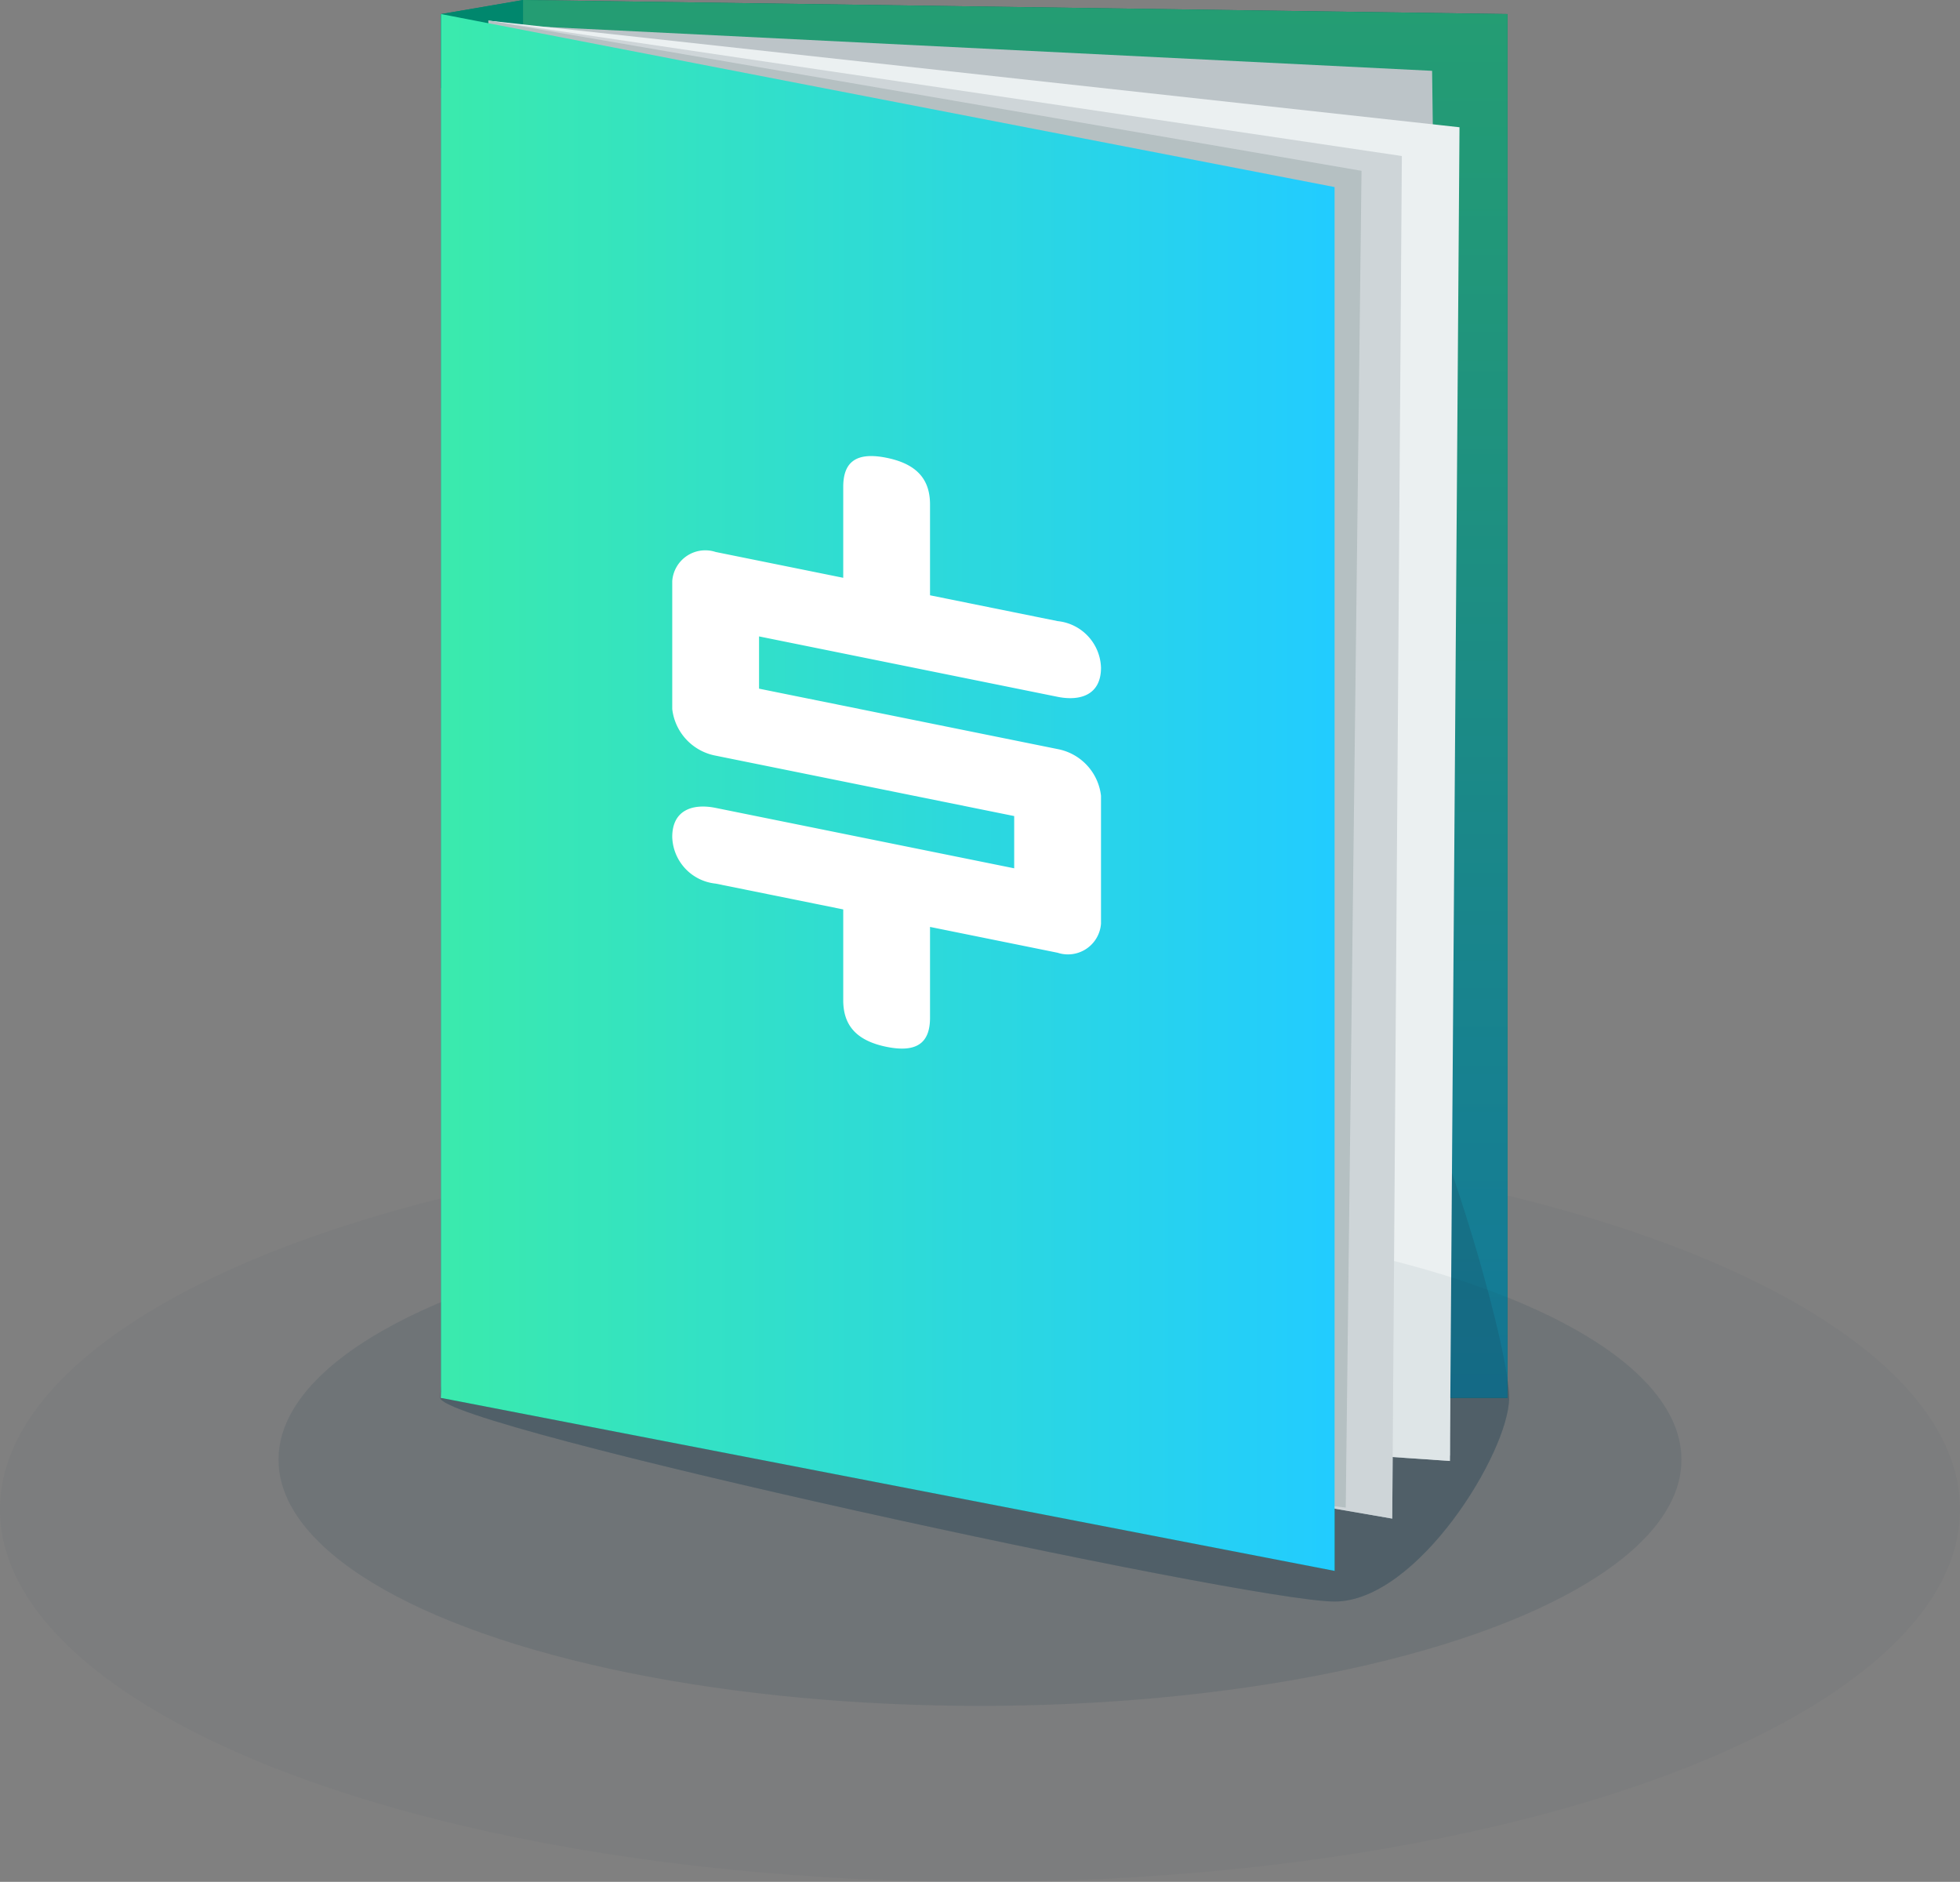 <svg xmlns="http://www.w3.org/2000/svg" xmlns:xlink="http://www.w3.org/1999/xlink" width="112.377" height="107.873" viewBox="0 0 112.377 107.873">
  <rect x="0" y="0" width="112.377" height="107.873" fill="#808080" stroke="none"/>
  <defs>
    <linearGradient id="linear-gradient" x1="0.5" x2="0.5" y2="1" gradientUnits="objectBoundingBox">
      <stop offset="0" stop-color="#249d73"/>
      <stop offset="1" stop-color="#137998"/>
    </linearGradient>
    <linearGradient id="linear-gradient-2" y1="0.5" x2="1" y2="0.5" gradientUnits="objectBoundingBox">
      <stop offset="0" stop-color="#3aeaad"/>
      <stop offset="1" stop-color="#2cf"/>
    </linearGradient>
  </defs>
  <g id="Group_23" data-name="Group 23" transform="translate(0 0)">
    <g id="Group_25" data-name="Group 25">
      <path id="Path_1" data-name="Path 1" d="M164.63,94.739l4.7-.806v5.3l-4.7-.258Z" transform="translate(-139.342 -93.932)" fill="#00876d"/>
      <path id="Path_2" data-name="Path 2" d="M235.278,174.063H178.832V93.932l56.446.806Z" transform="translate(-148.844 -93.932)" fill="#00725c"/>
      <path id="Path_3" data-name="Path 3" d="M225.771,244.857c0,3.106-5.259,11.687-10.01,11.683-4.961,0-51.28-10.031-51.28-11.683,0-4.763,16.047-44.941,32.972-44.941S225.771,240.094,225.771,244.857Z" transform="translate(-139.243 -164.734)" fill="#1c3c50" opacity="0.2"/>
      <path id="Path_4" data-name="Path 4" d="M222.471,180.319l-57.841-3.305,4.322-78.672,52.5,2.6Z" transform="translate(-139.342 -96.882)" fill="#bcc4c8"/>
      <path id="Path_5" data-name="Path 5" d="M227.956,180.069l-52.883-3.615-2.245-78.949,55.68,6.113Z" transform="translate(-144.827 -96.323)" fill="#ebf0f1"/>
      <ellipse id="Ellipse_8" data-name="Ellipse 8" cx="40.219" cy="14.113" rx="40.219" ry="14.113" transform="translate(15.969 69.561)" fill="#1c3c50" opacity="0.06"/>
      <path id="Path_6" data-name="Path 6" d="M224.651,183.374,175.073,174.8l-2.245-77.3,52.375,7.766Z" transform="translate(-144.827 -96.323)" fill="#ced5d8"/>
      <path id="Path_7" data-name="Path 7" d="M216.5,182.742l-51.875-6.288,2.713-78.949,50.067,8.61Z" transform="translate(-139.342 -96.323)" fill="#7a8d8e" opacity="0.3"/>
      <path id="Path_8" data-name="Path 8" d="M215.861,185.609l-51.231-9.916V96.369l51.231,9.916Z" transform="translate(-139.342 -95.562)" fill="#00a285"/>
      <g id="Group_21" data-name="Group 21" transform="translate(38.543 26.142)">
        <path id="Path_9" data-name="Path 9" d="M214.487,174.578c0-1.389.7-2.029,2.488-1.666s2.488,1.284,2.488,2.673v5.208l7.315,1.48a2.768,2.768,0,0,1,2.488,2.673c0,1.562-1.194,1.928-2.488,1.667l-17.118-3.463v2.995l17.118,3.463a3.078,3.078,0,0,1,2.488,2.674v7.334a1.9,1.9,0,0,1-2.488,1.667l-7.315-1.48v5.208c0,1.389-.7,2.029-2.488,1.667s-2.488-1.285-2.488-2.673V198.8l-7.316-1.48a2.769,2.769,0,0,1-2.488-2.674c0-1.562,1.194-1.928,2.488-1.666l17.118,3.463v-2.995l-17.118-3.463a3.078,3.078,0,0,1-2.488-2.673v-7.335a1.9,1.9,0,0,1,2.488-1.667l7.316,1.48Z" transform="translate(-204.683 -172.811)" fill="#fff"/>
      </g>
      <ellipse id="Ellipse_9" data-name="Ellipse 9" cx="56.188" cy="21.347" rx="56.188" ry="21.347" transform="translate(0 65.179)" fill="#1c3c50" opacity="0.04"/>
      <path id="Path_10" data-name="Path 10" d="M164.63,94.739l4.7-.806v5.3l-4.7-.258Z" transform="translate(-139.342 -93.932)" fill="#00876d"/>
      <path id="Path_11" data-name="Path 11" d="M235.278,174.063H178.832V93.932l56.446.806Z" transform="translate(-148.844 -93.932)" fill="url(#linear-gradient)"/>
      <path id="Path_12" data-name="Path 12" d="M225.771,244.857c0,3.106-5.259,11.687-10.01,11.683-4.961,0-51.28-10.031-51.28-11.683,0-4.763,16.047-44.941,32.972-44.941S225.771,240.094,225.771,244.857Z" transform="translate(-139.243 -164.734)" fill="#1c3c50" opacity="0.2"/>
      <path id="Path_13" data-name="Path 13" d="M222.471,180.319l-57.841-3.305,4.322-78.672,52.5,2.6Z" transform="translate(-139.342 -96.882)" fill="#bcc4c8"/>
      <path id="Path_14" data-name="Path 14" d="M227.956,180.069l-52.883-3.615-2.245-78.949,55.68,6.113Z" transform="translate(-144.827 -96.323)" fill="#ebf0f1"/>
      <ellipse id="Ellipse_10" data-name="Ellipse 10" cx="40.219" cy="14.113" rx="40.219" ry="14.113" transform="translate(15.969 69.561)" fill="#1c3c50" opacity="0.06"/>
      <path id="Path_15" data-name="Path 15" d="M224.651,183.374,175.073,174.8l-2.245-77.3,52.375,7.766Z" transform="translate(-144.827 -96.323)" fill="#ced5d8"/>
      <path id="Path_16" data-name="Path 16" d="M216.5,182.742l-51.875-6.288,2.713-78.949,50.067,8.61Z" transform="translate(-139.342 -96.323)" fill="#7a8d8e" opacity="0.3"/>
      <path id="Path_17" data-name="Path 17" d="M215.861,185.609l-51.231-9.916V96.369l51.231,9.916Z" transform="translate(-139.342 -95.562)" fill="url(#linear-gradient-2)"/>
      <g id="Group_22" data-name="Group 22" transform="translate(38.543 26.142)">
        <path id="Path_18" data-name="Path 18" d="M214.487,174.578c0-1.389.7-2.029,2.488-1.666s2.488,1.284,2.488,2.673v5.208l7.315,1.48a2.768,2.768,0,0,1,2.488,2.673c0,1.562-1.194,1.928-2.488,1.667l-17.118-3.463v2.995l17.118,3.463a3.078,3.078,0,0,1,2.488,2.674v7.334a1.9,1.9,0,0,1-2.488,1.667l-7.315-1.48v5.208c0,1.389-.7,2.029-2.488,1.667s-2.488-1.285-2.488-2.673V198.8l-7.316-1.48a2.769,2.769,0,0,1-2.488-2.674c0-1.562,1.194-1.928,2.488-1.666l17.118,3.463v-2.995l-17.118-3.463a3.078,3.078,0,0,1-2.488-2.673v-7.335a1.9,1.9,0,0,1,2.488-1.667l7.316,1.48Z" transform="translate(-204.683 -172.811)" fill="#fff"/>
      </g>
    </g>
  </g>
</svg>
